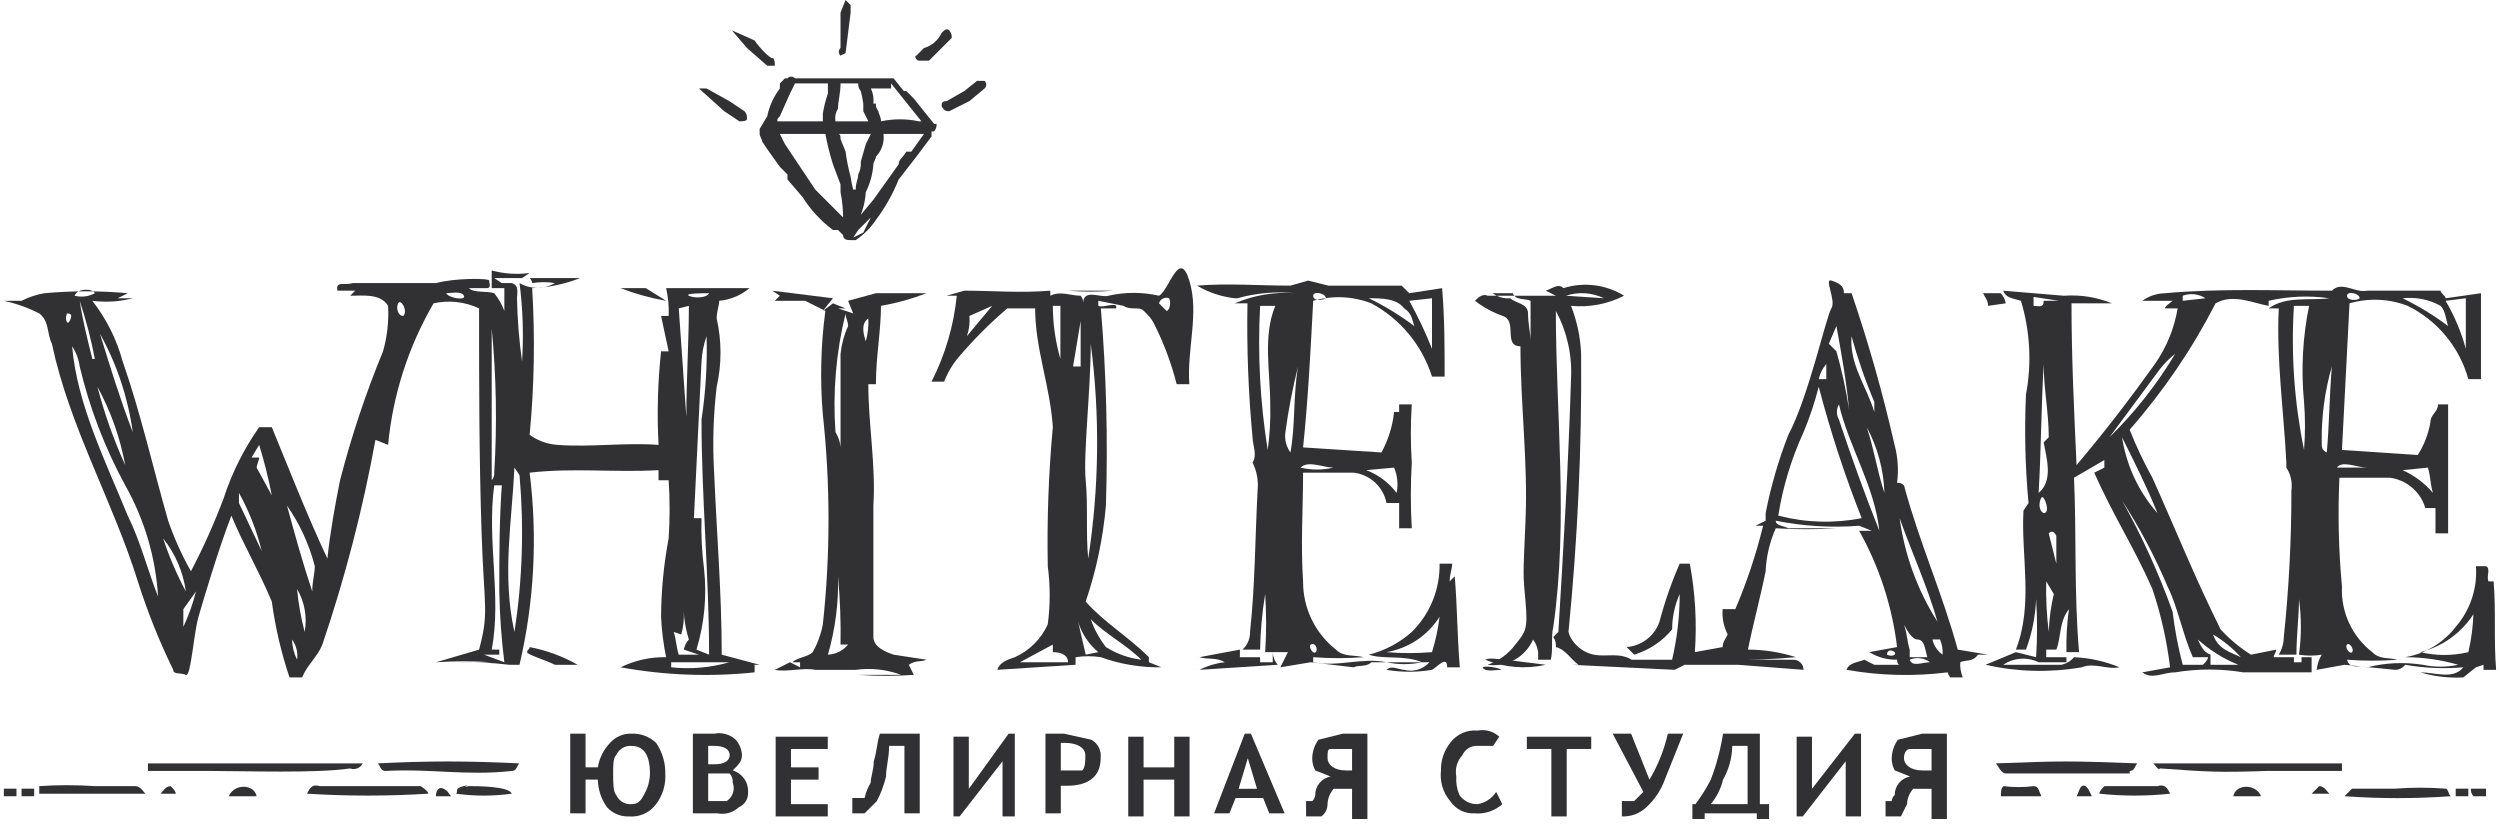 <svg width="184" height="61" viewBox="0 0 184 61" fill="none" xmlns="http://www.w3.org/2000/svg">
<g id="logo-big-subtitle" clip-path="url(#clip0_302_38889)">
<path id="Vector" d="M62.234 3.907L62.606 0.93V0.372L62.234 0L61.862 0.93V3.535C61.823 3.57 61.791 3.613 61.769 3.661C61.748 3.709 61.736 3.761 61.736 3.814C61.736 3.867 61.748 3.919 61.769 3.967C61.791 4.015 61.823 4.058 61.862 4.093L62.234 3.907Z" fill="#313033"/>
<path id="Vector_2" d="M68 4.466H68.373L70.047 2.791C70.055 2.691 70.043 2.589 70.011 2.493C69.979 2.397 69.928 2.309 69.861 2.233C69.675 2.047 69.489 2.233 69.303 2.419C69.179 2.689 68.999 2.928 68.774 3.12C68.549 3.313 68.285 3.455 68 3.536L67.442 4.094C67.256 4.094 67.442 4.466 67.628 4.466H68Z" fill="#313033"/>
<path id="Vector_3" d="M81.954 21.395H78.606C79.72 21.487 80.84 21.487 81.954 21.395Z" fill="#313033"/>
<path id="Vector_4" d="M106.697 42.789C106.697 42.231 106.883 41.859 106.883 41.486H105.953C105.97 42.419 105.797 43.345 105.446 44.208C105.094 45.072 104.57 45.855 103.907 46.51C103.005 47.316 101.919 47.891 100.744 48.184C101.86 48.556 103.349 48.184 104.651 48.742C103.793 48.928 102.905 48.928 102.046 48.742C100.186 48.37 98.512 49.114 96.651 48.742V48.37C97.89 48.463 99.134 48.463 100.372 48.37C99.628 48.184 98.884 48.37 98.326 47.812C97.566 47.215 96.953 46.452 96.533 45.581C96.114 44.71 95.9 43.755 95.907 42.789C95.721 40.184 95.907 37.394 95.907 34.789H99.628C100.216 34.857 100.767 35.11 101.201 35.511C101.636 35.912 101.932 36.441 102.046 37.022H102.977V38.882H103.907C103.814 37.271 103.814 35.656 103.907 34.045C103.814 32.62 103.814 31.191 103.907 29.766H102.977V30.324H102.605C102.493 31.368 102.177 32.379 101.674 33.301L95.907 32.929C96.279 29.394 96.465 25.673 96.651 22.139C98.06 21.731 99.563 21.796 100.93 22.325C103.065 23.473 104.666 25.409 105.395 27.72H106.325C106.325 25.487 106.325 23.441 106.139 21.209L103.721 21.581L103.163 21.023H97.768L96.279 20.65L94.977 21.023C92.745 21.023 90.326 20.836 88.094 21.023C88.948 21.525 89.899 21.842 90.884 21.953H91.07C92.461 21.562 93.912 21.436 95.349 21.581C93.823 21.465 92.291 21.72 90.884 22.325H91.814C91.753 25.616 91.877 28.908 92.187 32.185C92.187 32.743 92.559 33.487 92.187 34.045C92.503 34.678 92.632 35.388 92.559 36.091C92.373 39.626 92.373 43.161 92.001 46.51C92.008 46.754 91.962 46.998 91.866 47.223C91.77 47.447 91.625 47.649 91.442 47.812H92.745C92.768 46.44 92.892 45.072 93.117 43.719C93.21 45.144 93.21 46.573 93.117 47.998H94.791L94.233 49.114L96.465 48.742L99.628 49.114C100 48.928 100.558 49.114 100.93 48.742H105.209C104.981 48.997 104.686 49.184 104.358 49.283C104.029 49.382 103.68 49.387 103.349 49.3C102.977 49.3 102.419 48.928 102.046 49.3C103.155 49.487 104.287 49.487 105.395 49.3C105.767 49.114 106.511 48.184 106.511 49.114H107.442C107.256 46.882 107.256 44.649 107.069 42.417L106.697 42.789ZM96.465 47.44C96.838 47.254 97.023 47.812 96.838 47.998C96.651 48.184 96.279 47.626 96.465 47.44ZM102.605 34.417C102.853 35.004 102.918 35.653 102.791 36.278C102.22 35.52 101.446 34.939 100.558 34.603L102.605 34.417ZM105.395 21.953V25.673C104.914 24.46 104.354 23.28 103.721 22.139L105.395 21.953ZM103.349 22.697C103.907 23.069 103.907 23.441 104.093 23.999C103.046 23.209 101.925 22.524 100.744 21.953C101.674 21.953 102.791 21.953 103.349 22.697ZM97.582 21.953C97.21 22.139 96.651 22.139 96.651 21.767C96.651 21.395 97.582 21.581 97.582 21.953ZM93.489 29.766C93.519 30.886 93.457 32.006 93.303 33.115C92.741 29.61 92.554 26.055 92.745 22.511H93.861C92.931 24.743 93.489 27.348 93.489 29.766ZM94.977 33.301C94.665 32.872 94.531 32.338 94.605 31.813C94.825 30.184 95.136 28.569 95.535 26.976C95.163 29.208 95.349 31.255 94.977 33.301ZM98.14 34.417C97.345 34.607 96.516 34.607 95.721 34.417C96.279 33.859 97.396 34.417 98.14 34.417ZM105.395 47.998C104.281 48.091 103.161 48.091 102.046 47.998C102.844 47.862 103.604 47.56 104.277 47.111C104.95 46.662 105.521 46.077 105.953 45.393C105.845 46.276 105.659 47.148 105.395 47.998Z" fill="#313033"/>
<path id="Vector_5" d="M54.42 8.93C54.606 8.93 54.978 8.93 54.978 8.744C54.978 8.558 54.978 8.372 54.792 8.186L53.676 7.442L52.002 6.512H51.443L53.304 8.186L54.42 8.93Z" fill="#313033"/>
<path id="Vector_6" d="M55.538 48.928H55.91L53.12 48.184C53.12 43.719 52.748 39.254 52.561 34.789C52.437 32.679 52.499 30.563 52.748 28.464C53.123 26.811 53.123 25.094 52.748 23.441C52.748 22.883 52.934 22.511 52.934 22.139C53.754 22.061 54.532 21.736 55.166 21.209H45.678C46.761 21.628 47.883 21.939 49.027 22.139L47.538 21.209H49.027C49.181 21.879 49.243 22.567 49.213 23.255H48.655L49.213 25.859H48.655C48.409 28.145 48.347 30.447 48.469 32.743C46.05 32.557 43.446 32.929 41.027 32.743C40.288 32.694 39.579 32.436 38.981 31.999C39.324 28.412 39.386 24.805 39.167 21.209C40.379 21.161 41.574 20.909 42.702 20.464H38.981C39.088 20.56 39.155 20.693 39.167 20.836C39.721 20.743 40.287 20.743 40.841 20.836C40.445 21.065 39.996 21.185 39.539 21.185C39.082 21.185 38.633 21.065 38.237 20.836C38.484 22.748 38.546 24.68 38.423 26.604C38.206 25.062 38.082 23.509 38.051 21.953C38.051 21.581 38.237 21.023 37.678 20.836H36.934L36.376 20.464H38.423L38.981 20.092C38.047 20.217 37.099 20.154 36.19 19.906V21.209H37.12V22.883C36.944 22.411 36.693 21.971 36.376 21.581C35.818 21.395 34.888 21.581 34.516 21.209H35.818C36.19 21.209 36.004 20.836 36.004 20.65C36.004 20.464 33.4 20.464 32.097 20.836H25.958C25.4 21.023 24.656 20.65 24.842 21.395H26.144L25.772 21.767C26.702 21.767 28.005 21.581 28.563 22.511C28.625 23.64 28.499 24.771 28.191 25.859C26.919 28.945 25.863 32.116 25.028 35.347C24.656 37.208 24.284 39.254 24.098 41.114C22.61 37.952 21.307 34.603 20.005 31.441H19.075C17.951 33.037 17.073 34.793 16.47 36.65C15.777 38.496 14.969 40.298 14.052 42.045C13.382 40.858 12.822 39.612 12.377 38.324C11.261 34.417 10.331 30.324 9.029 26.604C8.589 24.982 7.83 23.464 6.796 22.139C7.791 22.268 8.802 22.205 9.773 21.953H8.657L9.401 21.581C7.359 21.395 5.304 21.395 3.262 21.581C2.679 21.682 2.115 21.87 1.587 22.139H0.285C1.19 22.336 2.065 22.648 2.89 23.069C3.634 23.627 3.448 24.557 3.82 25.301C5.122 31.441 8.285 36.836 10.145 42.789C10.851 45.02 11.722 47.197 12.75 49.3C12.75 49.672 13.308 49.486 13.68 49.672C14.052 49.858 14.238 46.696 14.61 45.393C14.982 44.091 16.098 40.37 17.029 37.952C17.959 40.184 19.075 42.045 20.005 44.277C20.262 46.174 20.698 48.043 21.307 49.858H22.238C22.61 48.928 23.354 48.37 23.726 47.44C25.397 42.52 26.703 37.483 27.633 32.371L28.563 32.743C28.912 29.069 30.054 25.514 31.911 22.325C33.038 22.074 34.216 22.205 35.26 22.697C35.26 28.092 35.26 33.673 35.446 39.254C35.632 44.835 36.004 45.021 35.26 47.812L32.097 48.742C33.46 48.649 34.828 48.649 36.19 48.742H33.586C34.891 48.711 36.196 48.773 37.492 48.928H42.516C41.417 48.303 40.222 47.863 38.981 47.626C38.981 47.812 38.795 47.812 38.795 47.998C38.795 48.184 40.097 48.556 40.841 48.928H38.237C39.319 44.296 39.572 39.509 38.981 34.789C42.143 34.417 45.306 34.789 48.469 34.603V35.347H49.213C49.306 36.772 49.306 38.201 49.213 39.626C48.852 41.528 48.665 43.458 48.655 45.393C48.698 46.394 48.823 47.389 49.027 48.37C47.867 48.347 46.719 48.602 45.678 49.114C48.93 49.706 52.25 49.831 55.538 49.486V48.928ZM4.006 22.139C3.634 23.069 4.936 22.139 4.006 22.139V22.139ZM9.773 31.813C8.843 29.394 8.099 26.976 7.355 24.557C8.601 26.806 9.421 29.266 9.773 31.813ZM9.215 34.231C8.369 32.371 7.684 30.441 7.169 28.464C8.152 30.266 8.843 32.212 9.215 34.231ZM6.982 26.418H6.796C6.424 24.929 6.052 23.441 5.866 22.139C6.332 23.539 6.705 24.968 6.982 26.418ZM6.982 21.581C6.528 21.829 5.996 21.895 5.494 21.767C5.68 21.209 6.796 21.209 6.982 21.581ZM4.936 23.069C5.308 23.069 5.308 23.255 5.122 23.627C4.936 23.999 4.75 23.441 4.936 23.069ZM9.401 37.952C7.727 33.859 5.68 29.766 5.308 25.487C5.605 25.935 5.796 26.444 5.866 26.976C6.592 30.025 7.718 32.965 9.215 35.719C10.632 38.229 11.459 41.028 11.633 43.905C10.889 42.045 10.331 39.812 9.401 37.952ZM12.005 39.626C12.906 40.754 13.484 42.103 13.68 43.533C13.011 42.281 12.45 40.974 12.005 39.626ZM13.494 46.137V44.835L14.424 43.533C14.197 44.429 13.886 45.301 13.494 46.137ZM17.587 37.022V36.278C18.334 37.622 18.898 39.061 19.261 40.556L17.587 37.022ZM18.889 34.417C18.889 34.231 19.075 33.859 19.075 33.673H18.517L19.075 32.743C19.451 33.966 19.761 35.208 20.005 36.464L18.889 34.417ZM21.865 48.556C21.634 48.093 21.507 47.585 21.493 47.068C21.806 47.497 21.939 48.03 21.865 48.556ZM22.424 46.51C22.148 45.473 21.961 44.415 21.865 43.347C22.421 44.301 22.619 45.422 22.424 46.51ZM22.982 43.533C22.238 41.3 21.679 39.254 21.121 37.208C22.066 38.561 22.759 40.074 23.168 41.672C23.168 42.231 22.982 42.789 22.982 43.533ZM29.679 23.255C29.307 23.255 29.121 22.697 29.307 22.325C29.493 21.953 30.051 22.883 29.679 23.255ZM32.842 21.581C33.214 21.581 33.958 21.395 34.144 21.767C34.33 22.139 33.028 21.953 32.842 21.581ZM36.19 24.185C36.531 27.709 36.593 31.255 36.376 34.789C36.385 34.89 36.373 34.991 36.341 35.087C36.309 35.183 36.258 35.272 36.19 35.347V24.185ZM35.632 48.184H36.748V47.812H36.19C36.934 43.905 35.818 39.812 36.376 35.719H36.934C36.748 38.324 36.748 40.928 36.748 43.533C36.78 45.275 36.904 47.013 37.12 48.742L35.632 48.184ZM37.864 46.51C36.934 42.417 37.678 38.324 37.864 34.417L38.237 34.975C38.577 38.821 38.452 42.694 37.864 46.51ZM52.189 21.581C52.003 21.953 51.073 21.953 50.701 21.767C50.329 21.581 51.817 21.581 52.189 21.581ZM51.817 41.859C51.657 40.625 51.595 39.381 51.631 38.138H51.073L51.631 26.604C51.666 25.969 51.792 25.343 52.003 24.743C52.065 26.797 51.94 28.851 51.631 30.882C51.631 36.65 52.189 42.417 52.189 48.184L51.259 47.812C51.846 45.886 52.036 43.86 51.817 41.859ZM50.701 22.511C50.701 25.115 50.515 27.906 50.515 30.696L49.957 22.697L50.701 22.511ZM50.143 46.696C50.295 46.151 50.358 45.586 50.329 45.021C50.363 45.717 50.489 46.405 50.701 47.068C50.509 47.275 50.38 47.533 50.329 47.812L51.445 48.184H49.957C49.771 47.626 49.771 47.068 49.585 46.51L50.143 46.696ZM49.399 49.114V48.742H53.678C52.289 49.142 50.836 49.268 49.399 49.114Z" fill="#313033"/>
<path id="Vector_7" d="M56.468 4.837H57.026C57.026 4.651 57.026 4.279 56.84 4.279C56.654 4.279 55.91 3.535 55.538 2.977L53.863 2.232L54.98 3.535L56.468 4.837Z" fill="#313033"/>
<path id="Vector_8" d="M182.786 48.928V49.3H183.716C183.53 47.068 183.716 45.021 183.53 42.789H183.158C182.972 42.417 183.344 41.859 182.972 41.673H182.228C182.286 42.478 182.184 43.287 181.929 44.053C181.673 44.819 181.269 45.528 180.74 46.138C179.824 47.323 178.496 48.12 177.019 48.37C178.341 48.372 179.656 48.56 180.926 48.928C180.067 49.114 179.179 49.114 178.321 48.928C176.958 48.714 175.566 48.777 174.228 49.114C173.67 48.928 172.926 49.3 172.74 48.556C173.978 48.649 175.222 48.649 176.461 48.556C175.717 48.37 175.158 48.556 174.6 47.998C173.867 47.431 173.281 46.695 172.892 45.853C172.504 45.011 172.324 44.087 172.368 43.161C172.12 40.502 172.058 37.829 172.182 35.161H175.903C176.505 35.243 177.072 35.498 177.534 35.894C177.996 36.29 178.334 36.811 178.507 37.394H179.251V39.254H180.181V29.766H179.437C179.437 30.324 178.879 30.51 178.879 31.069C178.734 31.929 178.418 32.751 177.949 33.487L172.368 33.115L172.926 22.325C174.334 21.917 175.837 21.982 177.205 22.511C178.287 23.044 179.245 23.801 180.014 24.731C180.784 25.661 181.348 26.743 181.67 27.906H182.6V21.581L179.995 21.953C179.995 21.767 179.623 21.581 179.623 21.395H174.228C173.298 21.581 172.368 20.651 171.624 21.395C167.531 21.395 163.438 21.209 159.345 21.581C158.744 21.593 158.16 21.788 157.671 22.139H159.903C159.717 22.325 159.345 22.511 159.345 22.697H160.275C160.028 24.169 159.456 25.567 158.601 26.79C156.741 29.394 154.88 31.813 152.834 34.231C152.648 30.138 152.462 26.232 152.462 22.325H155.439C154.319 21.868 153.109 21.677 151.904 21.767L147.439 21.395C147.625 21.953 148.183 21.953 148.741 22.139C149.416 24.37 149.544 26.731 149.113 29.022C148.989 31.69 149.052 34.363 149.299 37.022L148.927 37.58C148.741 40.928 149.671 44.463 148.369 47.812H149.113C149.556 46.618 149.807 45.363 149.857 44.091C149.95 45.516 149.95 46.945 149.857 48.37L148.369 47.998L146.137 48.928C148.458 49.456 150.86 49.519 153.206 49.114C154.136 48.742 155.066 49.3 155.997 49.114C154.932 48.672 153.799 48.42 152.648 48.37C152.408 48.654 152.081 48.85 151.718 48.928H147.439C147.818 48.671 148.259 48.518 148.716 48.485C149.174 48.452 149.631 48.541 150.043 48.742H152.09V48.37H150.602V47.812H151.346C151.718 46.882 151.532 45.765 152.276 44.835C152.127 45.883 152.064 46.94 152.09 47.998H153.02C152.648 43.719 152.834 39.44 152.648 35.161L154.88 33.859V34.417L154.136 34.789C155.439 37.766 157.113 40.37 158.415 43.347C159.046 45.22 159.482 47.152 159.717 49.114L157.671 49.486C158.415 50.044 159.159 49.486 160.089 49.486C161.752 49.209 163.45 49.209 165.112 49.486H170.135V48.37H169.391V48.742H168.833V48.37H167.345C167.345 48.184 167.531 47.998 167.531 47.812L165.671 48.184C164.846 47.667 164.095 47.041 163.438 46.324C161.578 42.603 160.089 38.882 158.415 35.161C157.782 34.02 157.222 32.84 156.741 31.627C159.225 28.799 161.35 25.675 163.066 22.325C164.368 21.581 165.857 22.325 166.973 22.511V22.139C168.437 21.8 169.951 21.737 171.438 21.953C169.949 22.139 168.275 21.767 166.973 22.697H167.717C167.531 26.418 168.089 30.324 168.275 34.045V34.417C168.599 34.911 168.732 35.507 168.647 36.092C168.652 39.696 168.465 43.297 168.089 46.882C168.082 47.341 167.954 47.79 167.717 48.184H169.019C169.019 46.696 169.205 45.393 169.205 44.091C169.391 45.449 169.391 46.826 169.205 48.184C169.759 48.278 170.325 48.278 170.88 48.184C170.672 48.523 170.545 48.905 170.508 49.3L172.554 48.928L176.275 49.3C176.419 49.3 176.561 49.267 176.691 49.202C176.82 49.137 176.932 49.044 177.019 48.928C178.431 49.175 179.869 49.238 181.298 49.114C180.553 50.044 179.251 49.486 178.135 49.486C179.16 49.791 180.23 49.917 181.298 49.858L182.228 49.114L182.786 48.928ZM178.693 34.417C178.879 34.975 178.879 35.719 179.065 36.278C178.455 35.56 177.692 34.988 176.833 34.603L178.693 34.417ZM181.484 21.953V25.674C181.148 24.434 180.648 23.245 179.995 22.139L181.484 21.953ZM179.623 22.511C179.995 22.883 179.995 23.441 180.181 23.999C179.135 23.209 178.013 22.524 176.833 21.953C177.798 21.843 178.774 22.038 179.623 22.511ZM173.67 21.953C173.484 22.139 172.74 22.139 172.74 21.767C172.74 21.395 173.67 21.581 173.67 21.953ZM150.043 36.278C150.23 33.115 150.23 29.952 150.416 26.79C150.416 28.65 150.788 30.324 150.788 32.185L150.416 32.557C150.602 33.673 151.16 35.347 150.043 36.278ZM150.416 37.766C150.043 37.58 150.043 37.022 150.23 36.65C150.416 36.278 150.974 37.766 150.416 37.766ZM150.788 46.51C150.633 45.276 150.571 44.032 150.602 42.789L151.16 43.719C150.944 44.635 150.82 45.569 150.788 46.51ZM150.788 39.254C150.974 39.068 151.16 39.068 151.346 39.44V41.487L150.788 39.254ZM150.416 22.139C150.416 22.697 150.043 22.511 149.671 22.511V21.767H149.113L151.532 22.139H150.416ZM164.926 48.37C164.182 47.998 163.252 47.812 162.88 46.696C163.641 47.149 164.331 47.713 164.926 48.37ZM164.74 48.928H162.694V48.184C162.136 47.998 161.95 47.44 161.764 47.068C162.639 47.858 163.647 48.487 164.74 48.928ZM161.392 48.37H162.508C162.508 48.556 162.322 48.742 162.136 48.928H160.648C160.31 47.645 160.061 46.339 159.903 45.021C158.89 42.195 157.645 39.458 156.183 36.836C157.481 38.843 158.601 40.959 159.531 43.161C160.275 44.649 160.648 46.696 161.392 48.37ZM158.787 37.766C157.404 36.192 156.5 34.256 156.183 32.185C157.113 34.045 158.043 35.906 158.787 37.766ZM155.253 32.185L158.973 27.162C159.297 26.745 159.672 26.37 160.089 26.046C158.747 28.291 157.121 30.354 155.253 32.185ZM160.648 22.139V21.767C160.922 21.664 161.216 21.627 161.507 21.659C161.798 21.692 162.077 21.792 162.322 21.953L160.648 22.139ZM169.577 29.58C169.67 30.757 169.67 31.939 169.577 33.115C168.861 29.629 168.611 26.063 168.833 22.511H169.949C169.474 24.836 169.348 27.218 169.577 29.58ZM171.252 33.301C170.88 33.115 170.88 32.929 170.88 32.557C170.851 30.67 171.102 28.789 171.624 26.976C171.438 29.208 171.438 31.255 171.252 33.301ZM174.228 34.417H171.996C172.368 33.859 173.484 34.417 174.228 34.417ZM172.74 47.44C172.926 47.254 173.298 47.812 173.112 47.998C172.926 48.184 172.554 47.626 172.74 47.44ZM181.67 47.998C180.508 48.275 179.297 48.275 178.135 47.998C179.745 47.599 181.143 46.601 182.042 45.207C182.01 46.148 181.885 47.082 181.67 47.998Z" fill="#313033"/>
<path id="Vector_9" d="M69.303 7.813C69.489 8.186 69.675 8.186 69.861 8.186L71.349 7.441L72.465 6.511C72.505 6.476 72.537 6.433 72.558 6.385C72.58 6.337 72.591 6.285 72.591 6.232C72.591 6.179 72.58 6.127 72.558 6.079C72.537 6.031 72.505 5.988 72.465 5.953H71.907L70.977 6.697L69.675 7.441C69.303 7.441 69.303 7.627 69.303 7.813Z" fill="#313033"/>
<path id="Vector_10" d="M68.188 48.556L65.77 48.184C65.212 47.998 64.281 47.626 64.281 46.882V37.208C64.467 34.231 63.909 31.255 63.909 28.278H64.467C64.467 26.232 64.839 24.371 64.839 22.511C65.984 22.311 67.105 22 68.188 21.581H64.467L62.421 22.139L62.793 23.069L61.677 22.697H62.235L61.305 22.325L60.561 22.883L61.305 21.953L56.84 21.395L57.398 21.767L57.026 22.139H59.258L60.747 22.883C60.408 25.411 60.346 27.969 60.561 30.51C61.118 35.642 61.118 40.819 60.561 45.951C60.426 46.669 60.175 47.361 59.816 47.998C59.444 48.37 58.7 48.37 58.328 48.742H58.886V49.114L58.142 48.742L57.026 49.3C57.956 49.486 59.072 49.114 60.002 49.3H62.979C64.109 49.145 65.26 49.273 66.328 49.672H63.165C64.528 49.765 65.895 49.765 67.258 49.672L66.886 48.928C67.444 48.556 67.816 48.742 68.188 48.556ZM62.235 23.069C62.235 23.441 62.421 23.627 62.421 23.999C62.124 24.646 61.936 25.337 61.863 26.045V33.301C61.904 32.778 61.773 32.255 61.491 31.813C61.282 28.877 61.533 25.927 62.235 23.069ZM60.933 48.184C61.478 46.312 61.73 44.366 61.677 42.417C61.831 44.086 61.894 45.763 61.863 47.44H62.421C62.239 47.661 62.012 47.842 61.756 47.97C61.499 48.098 61.219 48.171 60.933 48.184ZM63.723 25.115C63.537 24.557 63.351 23.813 63.909 23.441C63.938 24.005 63.876 24.571 63.723 25.115Z" fill="#313033"/>
<path id="Vector_11" d="M57.957 12.836V13.208L59.073 14.51C59.664 15.445 60.42 16.265 61.305 16.929H61.677L62.049 17.301C62.049 17.673 62.421 17.673 62.608 17.673H62.98C63.569 17.279 64.074 16.774 64.468 16.185C65.154 15.27 65.717 14.27 66.142 13.208L67.444 11.534L68.561 10.045V9.673H68.747C68.814 9.598 68.865 9.509 68.897 9.413C68.929 9.318 68.941 9.216 68.933 9.115H68.747L67.258 7.255L66.7 6.697H66.514L65.77 5.767H58.515C58.48 5.727 58.437 5.695 58.389 5.674C58.341 5.652 58.288 5.641 58.236 5.641C58.183 5.641 58.131 5.652 58.083 5.674C58.034 5.695 57.992 5.727 57.957 5.767H57.77L57.398 6.139V6.511C56.938 7.114 56.62 7.814 56.468 8.557L55.91 9.487V9.859C55.91 10.045 56.096 10.232 56.096 10.418L56.468 10.976L57.398 12.278L57.957 12.836ZM62.235 11.162L61.863 10.232C61.863 10.045 61.863 9.859 61.677 9.859H64.096L63.724 10.604L63.352 11.906C63.381 12.227 63.316 12.55 63.166 12.836C63.166 13.208 62.98 13.394 62.98 13.952H62.794C62.713 13.646 62.651 13.335 62.608 13.022C62.441 12.411 62.316 11.79 62.235 11.162ZM63.538 17.115L62.794 17.487L63.166 16.929L64.096 15.999L63.538 17.115ZM67.072 11.162H66.7C66.514 11.534 66.142 11.72 66.142 12.092L64.282 14.696L63.352 15.813C63.564 15.278 63.69 14.713 63.724 14.138C64.043 13.5 64.233 12.804 64.282 12.092C64.282 11.906 64.468 11.72 64.468 11.534C64.68 11.314 64.84 11.05 64.937 10.76C65.033 10.47 65.064 10.162 65.026 9.859H68.002L67.072 11.162ZM65.584 6.139L66.328 7.069L67.817 8.929H67.63C66.711 8.733 65.76 8.733 64.84 8.929C64.84 8.557 64.654 8.371 64.654 8.185C64.587 8.11 64.535 8.021 64.503 7.925C64.471 7.829 64.459 7.728 64.468 7.627H64.282C64.326 7.245 64.261 6.858 64.096 6.511H65.584V6.139ZM61.677 7.999C61.677 7.441 61.863 6.883 61.863 6.139H63.166C63.157 6.239 63.169 6.341 63.201 6.437C63.233 6.533 63.284 6.621 63.352 6.697C63.432 7.003 63.494 7.313 63.538 7.627V8.185L63.91 8.929H61.491C61.434 8.607 61.501 8.275 61.677 7.999ZM57.398 8.557L58.143 6.883L58.515 6.139H60.933V6.883C60.764 7.366 60.639 7.865 60.561 8.371V8.929H57.212C57.212 8.743 57.212 8.743 57.398 8.557ZM60.747 9.859C60.888 10.614 61.075 11.36 61.305 12.092L61.863 13.58V14.138C62.01 14.873 62.072 15.622 62.049 16.371V15.999L61.119 15.068L60.003 13.952L57.77 10.604L57.398 9.859H60.747Z" fill="#313033"/>
<path id="Vector_12" d="M147.626 22.324C147.575 22.046 147.446 21.788 147.253 21.58H145.951C146.137 21.952 146.323 22.138 146.323 22.51L147.626 22.324Z" fill="#313033"/>
<path id="Vector_13" d="M143.532 49.857H144.462C144.312 49.505 144.249 49.122 144.276 48.741C144.648 48.555 145.206 48.741 145.578 48.182H146.322L144.09 47.81C142.973 43.718 141.299 39.997 140.183 35.904C140.183 35.718 139.997 35.532 139.625 35.532C139.749 34.599 139.686 33.65 139.439 32.742C138.582 28.968 137.526 25.242 136.276 21.579H135.718C135.718 21.021 135.346 20.835 134.788 20.649C134.23 20.463 135.16 22.137 134.788 22.695C134.416 23.254 133.113 29.207 131.625 31.997C130.896 33.866 130.336 35.796 129.951 37.764V38.323L129.207 38.695H129.765C129.251 40.793 128.567 42.847 127.718 44.834H126.788C126.73 45.477 126.86 46.123 127.16 46.694C126.974 47.066 126.788 47.252 126.788 47.624L124.742 47.996C124.897 45.819 124.772 43.631 124.37 41.485H123.626C123.018 42.87 122.52 44.301 122.137 45.764C121.958 46.276 121.634 46.724 121.205 47.054C120.775 47.384 120.259 47.583 119.719 47.624L120.277 48.182C121.371 47.852 122.342 47.205 123.068 46.322C123.072 45.425 123.262 44.538 123.626 43.718C123.624 45.346 123.437 46.969 123.068 48.555H120.091C119.161 47.996 118.231 48.369 117.3 48.182C116.37 47.996 115.626 47.252 115.44 46.508C116.117 39.709 116.427 32.877 116.37 26.044C116.323 24.832 116.071 23.637 115.626 22.509C116.973 22.64 118.329 22.382 119.533 21.765C118.873 21.356 118.132 21.095 117.361 20.999C116.591 20.902 115.808 20.973 115.068 21.207C114.696 20.835 114.324 21.207 113.766 21.393L114.51 21.765H109.487C109.115 21.579 108.743 21.951 108.557 22.137C109.174 22.617 109.865 22.994 110.603 23.254C111.719 23.626 110.603 25.486 111.905 25.486C111.905 29.765 112.463 34.044 112.277 38.323C112.091 42.601 112.091 42.229 112.277 44.276C112.463 46.322 112.277 46.508 111.533 47.438C111.017 48.129 110.303 48.648 109.487 48.927C110.172 49.026 110.87 48.897 111.475 48.561C112.08 48.225 112.558 47.7 112.835 47.066C113.035 47.341 113.163 47.66 113.208 47.996V48.555H114.138C114.324 47.81 114.138 46.88 114.324 46.136C115.44 38.323 114.51 30.509 114.51 22.882C115.337 24.421 115.724 26.159 115.626 27.904C115.44 34.044 115.068 40.369 114.696 46.508L114.324 46.88C114.472 47.099 114.538 47.362 114.51 47.624C115.254 47.81 115.626 48.555 116.184 48.927H115.626L123.254 49.299L123.998 48.927H127.904L132.741 49.299C132.741 49.201 132.722 49.104 132.685 49.014C132.647 48.924 132.593 48.842 132.523 48.773C132.454 48.703 132.372 48.649 132.282 48.611C132.192 48.574 132.095 48.555 131.997 48.555H127.16C128.837 48.585 130.514 48.523 132.183 48.369C131.041 48.003 129.848 47.815 128.649 47.81C129.021 45.95 129.579 43.904 129.951 42.043C129.999 40.952 130.252 39.879 130.695 38.881C132.182 38.974 133.673 38.974 135.16 38.881H131.625C131.253 38.695 130.695 38.695 130.695 38.323C132.714 38.729 134.78 38.855 136.834 38.695L137.764 39.067H136.834C138.313 41.71 139.261 44.617 139.625 47.624L137.578 47.996C138.192 48.377 138.903 48.571 139.625 48.555C139.625 48.555 139.625 48.927 139.811 48.927H137.95L137.206 48.555C136.834 48.741 136.09 48.741 135.904 49.299C138.361 49.733 140.87 49.795 143.345 49.485C143.384 49.619 143.447 49.746 143.532 49.857ZM112.649 25.114C112.649 24.556 112.463 23.812 112.463 23.068C112.463 22.323 111.533 22.323 111.161 21.951C110.696 21.995 110.231 21.863 109.859 21.579H111.347C111.533 22.137 112.277 21.951 112.649 22.137V25.114ZM115.254 21.765C116.173 21.462 117.174 21.529 118.045 21.951L115.254 21.765ZM137.95 29.579V30.323C137.392 28.463 136.09 26.788 136.276 24.742C136.722 26.391 137.281 28.007 137.95 29.579ZM135.16 23.998C135.532 26.044 135.904 28.091 136.09 30.137C135.869 28.693 135.559 27.264 135.16 25.858L134.602 25.3L135.16 23.998ZM134.416 26.788V27.904H133.858C133.95 27.493 134.142 27.11 134.416 26.788ZM130.881 37.95C131.217 35.828 131.843 33.763 132.741 31.811C133.196 30.724 133.57 29.605 133.858 28.463C134.715 31.748 135.771 34.979 137.02 38.137C134.986 38.538 132.887 38.474 130.881 37.95ZM135.346 30.881C135.248 30.711 135.196 30.519 135.196 30.323C135.196 30.127 135.248 29.935 135.346 29.765C136.09 32.928 137.95 35.718 138.322 39.067C137.206 36.276 136.276 33.672 135.346 30.881ZM137.392 31.439C138.193 32.93 138.639 34.585 138.695 36.276C138.136 34.602 137.95 33.114 137.392 31.439ZM138.881 48.182C138.881 47.81 139.253 47.81 139.439 47.996C139.625 48.182 139.253 48.369 138.881 48.182ZM142.601 45.764C141.132 43.453 140.18 40.851 139.811 38.137C140.741 40.741 141.857 43.16 142.601 45.764ZM140.555 47.81C140.369 47.252 140.369 46.694 140.183 46.136C139.997 45.578 140.555 47.066 141.113 47.066C141.671 47.066 141.671 47.81 141.857 48.369H140.555V47.81ZM140.555 48.555C140.797 48.451 141.063 48.414 141.324 48.446C141.586 48.479 141.834 48.581 142.043 48.741C141.485 48.741 140.741 49.113 140.555 48.555ZM142.229 47.066H142.787C142.937 47.418 143.001 47.801 142.973 48.182C142.595 47.916 142.33 47.518 142.229 47.066Z" fill="#313033"/>
<path id="Vector_14" d="M109.301 48.555C110.716 49.135 112.274 49.265 113.766 48.927L110.789 48.555C110.417 48.555 109.673 48.369 109.301 48.555Z" fill="#313033"/>
<path id="Vector_15" d="M94.046 48.927C93.819 48.669 93.687 48.34 93.674 47.997V48.741H92.744V48.369H91.256V47.81L88.279 48.369C88.837 48.555 89.582 48.369 90.14 48.741C89.491 48.813 88.861 49.002 88.279 49.299L94.046 48.927Z" fill="#313033"/>
<path id="Vector_16" d="M84.558 48.741V48.369C83.069 46.88 81.209 45.764 79.907 44.276C80.686 41.988 81.186 39.614 81.395 37.207C81.55 32.367 81.426 27.521 81.023 22.696H82.139C82.325 22.138 81.209 22.696 80.837 22.51V22.138L82.697 22.51C83.255 22.882 83.814 22.51 84.186 22.882C84.558 23.254 84.744 23.44 84.93 23.812C85.65 25.234 86.211 26.732 86.604 28.277H87.534C87.348 25.672 88.278 23.068 87.534 20.649C86.79 18.231 86.046 21.393 85.302 21.765C84.077 21.486 82.806 21.486 81.581 21.765C81.023 21.952 79.721 21.207 79.721 22.324C79.729 22.223 79.717 22.121 79.685 22.025C79.653 21.93 79.602 21.841 79.535 21.765C78.791 21.765 78.046 21.393 77.302 21.765V21.393C75.07 21.579 73.023 21.393 70.977 21.393L69.675 21.765H70.419C70.197 23.971 69.566 26.116 68.559 28.091H69.489C69.748 27.409 70.125 26.779 70.605 26.23C71.688 24.961 72.87 23.779 74.14 22.696H76.186C76.186 25.672 77.302 28.463 77.488 31.439C77.175 34.841 77.051 38.257 77.116 41.671C77.303 43.092 77.303 44.53 77.116 45.95C76.632 47.024 75.772 47.884 74.698 48.369C74.14 48.555 73.582 48.741 73.395 49.299L79.163 48.927V48.369C79.779 48.274 80.406 48.274 81.023 48.369C82.454 48.887 83.967 49.139 85.488 49.113L84.558 48.741ZM86.046 21.952C86.232 22.324 86.046 22.882 85.86 22.882L85.302 22.324C85.323 22.248 85.359 22.177 85.409 22.117C85.459 22.056 85.52 22.006 85.591 21.971C85.661 21.936 85.738 21.916 85.816 21.913C85.895 21.909 85.973 21.923 86.046 21.952ZM71.163 24.742C71.331 24.265 71.394 23.758 71.349 23.254L73.023 22.51L71.163 24.742ZM80.279 25.3C80.963 30.554 80.9 35.877 80.093 41.113C79.907 39.253 80.093 37.207 79.907 35.346C79.721 33.486 80.279 28.649 80.279 25.3ZM77.488 22.51H78.046V26.416C77.679 25.147 77.491 23.832 77.488 22.51ZM75.07 48.741L77.488 47.439V47.997C78.046 47.997 78.605 48.183 78.605 48.741H75.07ZM78.977 26.974L79.535 23.626V26.974H78.977ZM79.907 48.183L79.349 45.764C79.615 46.638 80.132 47.415 80.837 47.997L79.907 48.183ZM81.395 47.625C80.915 47.007 80.538 46.316 80.279 45.578C81.395 46.694 82.883 47.439 84 48.555C83.073 48.441 82.184 48.123 81.395 47.625Z" fill="#313033"/>
<path id="Vector_17" d="M109.115 49.115C109.301 49.487 110.045 49.301 110.417 49.301C110.79 49.301 109.487 48.929 109.115 49.115Z" fill="#313033"/>
<path id="Vector_18" d="M16.842 58.604H18.888C18.702 57.674 17.214 57.674 16.842 58.604Z" fill="#313033"/>
<path id="Vector_19" d="M26.694 56.184H10.889V56.742H15.54C17.958 56.742 23.346 56.928 25.764 56.556C25.938 56.621 26.129 56.618 26.301 56.55C26.473 56.481 26.613 56.35 26.694 56.184Z" fill="#313033"/>
<path id="Vector_20" d="M30.965 57.858H23.524C22.966 57.672 22.78 58.044 22.594 58.416C25.567 58.602 28.55 58.602 31.523 58.416C31.523 58.292 31.337 58.106 30.965 57.858Z" fill="#313033"/>
<path id="Vector_21" d="M32.082 58.604H33.198C33.012 58.418 33.012 58.232 32.64 58.046C32.268 57.859 32.082 58.232 32.082 58.604Z" fill="#313033"/>
<path id="Vector_22" d="M27.811 56.184C27.997 56.37 27.997 56.743 28.369 56.743C31.717 56.556 34.315 57.115 37.663 56.743C38.035 56.743 38.035 56.37 38.221 56.184C34.315 55.998 31.531 55.998 27.811 56.184Z" fill="#313033"/>
<path id="Vector_23" d="M34.501 57.858C33.756 58.044 34.873 57.672 34.128 57.858C33.384 58.044 33.756 58.23 33.57 58.416C34.928 58.603 36.305 58.603 37.663 58.416C37.477 57.858 35.059 57.858 34.501 57.858Z" fill="#313033"/>
<path id="Vector_24" d="M182.042 58.603H182.972V58.045H181.856C181.848 58.146 181.86 58.247 181.892 58.343C181.924 58.439 181.975 58.528 182.042 58.603Z" fill="#313033"/>
<path id="Vector_25" d="M158.422 56.184C158.608 56.184 158.794 56.742 158.98 56.556C162.509 56.805 163.251 56.867 166.786 56.742H172.367V56.184H158.422Z" fill="#313033"/>
<path id="Vector_26" d="M12.562 57.859C12.19 57.859 12.004 58.231 11.818 58.417H12.935C12.935 58.231 12.748 58.045 12.562 57.859Z" fill="#313033"/>
<path id="Vector_27" d="M153.214 57.859C153.028 58.045 153.028 58.231 152.842 58.603H153.958C153.772 58.231 153.586 57.673 153.214 57.859Z" fill="#313033"/>
<path id="Vector_28" d="M0.283 58.603H1.213V58.045H0.283V58.603Z" fill="#313033"/>
<path id="Vector_29" d="M9.958 57.859H6.981C5.619 57.766 4.251 57.766 2.889 57.859V58.417H10.702C10.516 58.231 10.33 57.859 9.958 57.859Z" fill="#313033"/>
<path id="Vector_30" d="M1.586 58.603H2.516V58.045H1.586V58.603Z" fill="#313033"/>
<path id="Vector_31" d="M156.747 56.743C157.119 56.743 157.119 56.37 157.305 56.184C152.282 55.998 151.918 55.998 146.895 56.184C147.081 56.37 147.267 56.929 147.639 56.929H156.747V56.743Z" fill="#313033"/>
<path id="Vector_32" d="M164.369 58.604H166.416C166.043 57.674 164.555 57.674 164.369 58.604Z" fill="#313033"/>
<path id="Vector_33" d="M170.693 57.859L170.135 58.417H171.437C171.251 58.231 171.065 57.859 170.693 57.859Z" fill="#313033"/>
<path id="Vector_34" d="M180.74 58.603H181.67V58.045H180.74V58.603Z" fill="#313033"/>
<path id="Vector_35" d="M158.794 57.858H154.888C154.702 58.044 154.516 58.23 154.516 58.416C156.247 58.602 157.993 58.602 159.725 58.416C159.539 58.044 159.353 57.672 158.794 57.858Z" fill="#313033"/>
<path id="Vector_36" d="M149.686 57.859C148.945 57.953 148.195 57.953 147.454 57.859C147.268 58.045 147.268 58.231 147.268 58.603H150.244C150.058 58.231 150.058 57.859 149.686 57.859Z" fill="#313033"/>
<path id="Vector_37" d="M179.996 58.044C178.758 57.951 177.514 57.951 176.275 58.044H173.113L172.555 58.602C175.156 58.788 177.767 58.788 180.368 58.602C180.182 58.416 180.182 58.044 179.996 58.044Z" fill="#313033"/>
<g id="Union">
<path d="M108.764 59.186C108.5 59.196 108.238 59.139 108.001 59.02C107.764 58.902 107.561 58.726 107.41 58.509C107.229 58.082 107.152 57.618 107.185 57.155C107.13 56.875 107.142 56.586 107.22 56.311C107.299 56.036 107.441 55.784 107.636 55.575C107.73 55.359 107.889 55.177 108.091 55.056C108.294 54.934 108.529 54.879 108.764 54.898H109.893L110.344 54.221C110.135 54.027 109.883 53.884 109.609 53.806C109.334 53.727 109.045 53.715 108.764 53.77C108.377 53.733 107.986 53.796 107.63 53.954C107.274 54.112 106.965 54.36 106.733 54.673C106.278 55.25 106.039 55.969 106.056 56.704C106.007 57.106 106.042 57.515 106.158 57.903C106.275 58.291 106.471 58.651 106.733 58.96C106.93 59.255 107.199 59.494 107.516 59.652C107.833 59.81 108.185 59.883 108.539 59.863C108.906 59.894 109.275 59.85 109.624 59.734C109.973 59.617 110.295 59.431 110.57 59.186L110.118 58.283C109.967 58.519 109.769 58.721 109.536 58.876C109.303 59.032 109.04 59.137 108.764 59.186Z" fill="#313033"/>
<path fill-rule="evenodd" clip-rule="evenodd" d="M53.929 56.704C54.38 56.252 54.606 56.027 54.606 55.575C54.59 55.159 54.431 54.76 54.154 54.447C53.946 54.252 53.694 54.11 53.419 54.032C53.144 53.953 52.855 53.941 52.575 53.996H50.995V59.863H52.8C53.081 59.918 53.37 59.906 53.645 59.828C53.919 59.749 54.171 59.607 54.38 59.412C54.597 59.318 54.779 59.159 54.9 58.956C55.022 58.754 55.076 58.519 55.057 58.283C55.072 57.932 54.969 57.586 54.764 57.3C54.56 57.014 54.266 56.804 53.929 56.704ZM52.123 54.898H52.575C53.252 54.898 53.703 55.124 53.703 55.575C53.703 56.027 53.252 56.252 52.575 56.252H52.123V54.898ZM53.477 58.96H52.123V56.929H53.703C53.785 57.021 53.847 57.128 53.886 57.245C53.925 57.361 53.939 57.484 53.929 57.606C54.021 57.85 54.027 58.117 53.944 58.364C53.862 58.611 53.697 58.821 53.477 58.96Z" fill="#313033"/>
<path fill-rule="evenodd" clip-rule="evenodd" d="M46.482 53.996C46.185 53.986 45.89 54.042 45.617 54.159C45.344 54.276 45.1 54.451 44.902 54.673C44.425 55.169 44.11 55.799 44 56.478H43.097V53.996H41.969V59.863H43.097V57.381H44C44.015 58.111 44.251 58.819 44.677 59.412C44.874 59.633 45.118 59.809 45.391 59.926C45.664 60.042 45.959 60.098 46.256 60.089C46.644 60.126 47.035 60.063 47.391 59.905C47.746 59.747 48.055 59.499 48.287 59.186C48.776 58.539 49.016 57.739 48.964 56.929C48.981 56.125 48.744 55.336 48.287 54.673C48.047 54.445 47.763 54.268 47.453 54.152C47.143 54.036 46.813 53.983 46.482 53.996ZM47.385 58.509C47.159 58.96 46.933 59.186 46.482 59.186C46.247 59.206 46.011 59.151 45.809 59.029C45.606 58.908 45.447 58.726 45.354 58.509C45.128 58.283 45.128 57.606 45.128 56.929C45.128 56.253 45.128 55.801 45.354 55.575C45.447 55.359 45.606 55.177 45.809 55.056C46.011 54.934 46.247 54.879 46.482 54.899C47.385 54.899 47.836 55.575 47.836 56.929C47.827 57.487 47.672 58.032 47.385 58.509Z" fill="#313033"/>
<path d="M60.924 60.089H57.088V54.222H60.924V55.124H58.216V56.478H60.247V57.381H58.216V59.186H60.924V60.089Z" fill="#313033"/>
<path d="M64.309 56.027C64.309 56.4 64.241 56.704 64.179 56.977C64.129 57.201 64.084 57.404 64.084 57.606C63.874 57.956 63.722 58.337 63.632 58.735H62.73V59.863H63.632L64.535 58.96C64.835 58.389 65.063 57.783 65.212 57.155C65.212 56.841 65.26 56.527 65.312 56.19C65.373 55.801 65.438 55.382 65.438 54.898H66.566V59.863H67.694V53.996H64.76C64.648 54.334 64.591 54.673 64.535 55.011C64.478 55.35 64.422 55.688 64.309 56.027Z" fill="#313033"/>
<path d="M71.305 54.221V58.058L74.238 53.996H74.69V60.089H73.787V56.027L70.628 60.089H70.176V54.221H71.305Z" fill="#313033"/>
<path fill-rule="evenodd" clip-rule="evenodd" d="M78.3 53.996H76.946V59.863H78.075V57.832H78.526C80.106 57.832 81.008 57.155 81.008 55.801C81.043 55.534 80.997 55.262 80.876 55.021C80.756 54.779 80.566 54.58 80.331 54.447L78.3 53.996ZM79.654 56.704H78.075V54.673H78.3C79.428 54.673 79.88 55.124 79.88 55.575C79.88 56.027 79.88 56.478 79.654 56.704Z" fill="#313033"/>
<path d="M84.167 56.478H86.424V54.222H87.552V60.089H86.424V57.381H84.167V60.089H83.039V54.222H84.167V56.478Z" fill="#313033"/>
<path fill-rule="evenodd" clip-rule="evenodd" d="M91.614 53.996L89.358 59.863H90.486L90.937 58.735H92.968L93.419 59.863H94.548L92.066 53.996H91.614ZM91.163 58.058L91.84 55.801L92.517 58.058H91.163Z" fill="#313033"/>
<path fill-rule="evenodd" clip-rule="evenodd" d="M96.579 55.801C96.593 55.315 96.75 54.845 97.03 54.447L98.835 53.996H100.641V60.314H99.512V58.058H98.158C97.882 58.37 97.722 58.769 97.707 59.186C97.707 59.361 97.666 59.534 97.588 59.691C97.51 59.847 97.396 59.984 97.256 60.089H96.127V58.96H96.579C96.709 58.845 96.79 58.683 96.804 58.509C96.8 58.186 96.911 57.872 97.118 57.623C97.325 57.375 97.614 57.209 97.933 57.155L96.804 56.704C96.652 56.428 96.574 56.117 96.579 55.801ZM99.061 56.704H99.512V55.124H97.933C97.707 55.124 97.707 55.35 97.707 55.801C97.707 56.252 98.158 56.704 99.061 56.704Z" fill="#313033"/>
<path d="M114.18 55.124H112.375V54.222H117.114V55.124H115.309V60.089H114.18V55.124Z" fill="#313033"/>
<path d="M121.401 57.381L120.047 53.996H118.693L120.95 58.283L120.273 58.96H119.37V60.089C119.701 60.102 120.031 60.049 120.342 59.933C120.652 59.816 120.935 59.639 121.176 59.412C121.782 58.852 122.246 58.156 122.53 57.381L123.884 53.996H122.755C122.483 55.188 122.026 56.33 121.401 57.381Z" fill="#313033"/>
<path fill-rule="evenodd" clip-rule="evenodd" d="M126.817 53.996H129.525V59.186H130.202V61.668H129.3V59.863H125.463V61.668H124.561V59.186H124.786C125.213 58.617 125.59 58.013 125.915 57.381C126.332 56.287 126.634 55.152 126.817 53.996ZM125.915 59.186H128.623V54.898H127.494C127.481 55.77 127.248 56.623 126.817 57.381C126.657 58.043 126.348 58.66 125.915 59.186Z" fill="#313033"/>
<path d="M133.361 58.058V54.221H132.233V60.089H132.684L135.844 56.027V60.089H136.972V53.996H136.521L133.361 58.058Z" fill="#313033"/>
<path fill-rule="evenodd" clip-rule="evenodd" d="M139.229 55.801C139.243 55.315 139.4 54.845 139.68 54.447L141.485 53.996H143.291V60.314H142.162V58.058H140.808C140.532 58.37 140.372 58.769 140.357 59.186L139.906 60.089H138.777V58.96H139.229C139.243 58.786 139.324 58.625 139.454 58.509C139.45 58.186 139.561 57.872 139.768 57.623C139.975 57.375 140.264 57.209 140.583 57.155L139.454 56.704C139.301 56.428 139.224 56.117 139.229 55.801ZM141.485 56.704H142.162V55.124H140.583C140.357 55.124 140.131 55.35 140.131 55.801C140.131 56.252 140.583 56.704 141.485 56.704Z" fill="#313033"/>
</g>
</g>
<defs>
<clipPath id="clip0_302_38889">
<rect width="184" height="60.276" fill="white"/>
</clipPath>
</defs>
</svg>
